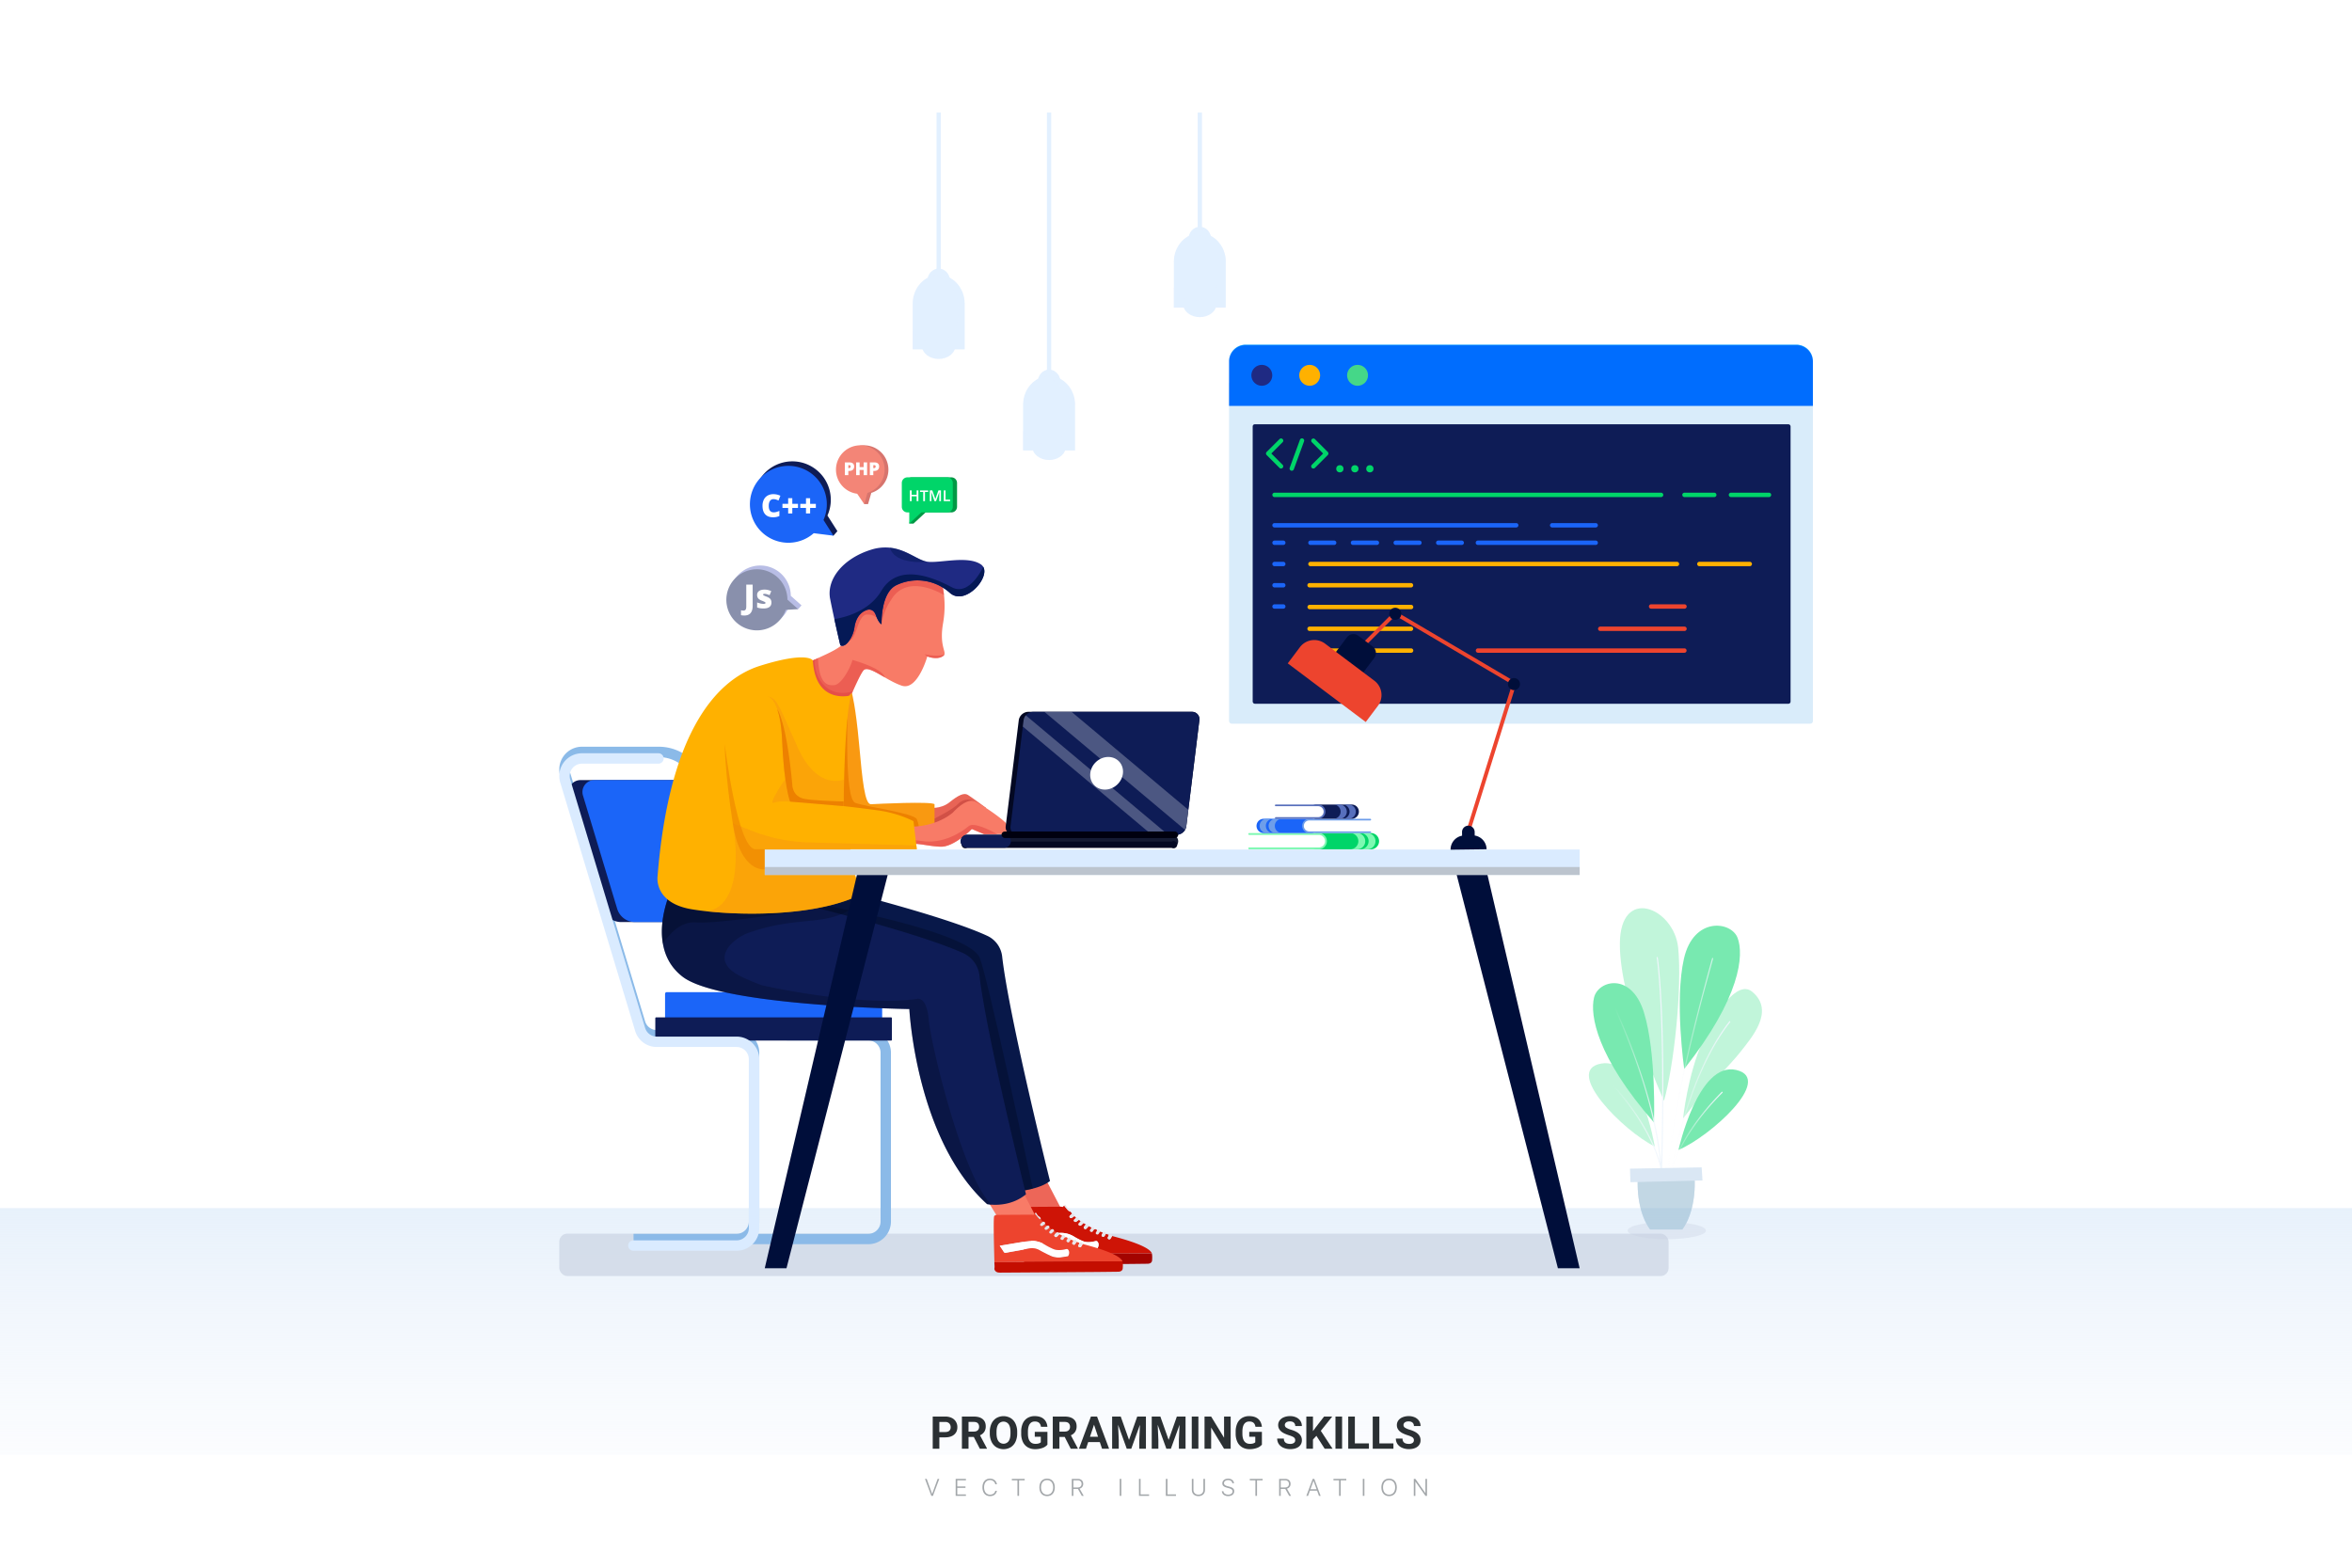 <svg xmlns="http://www.w3.org/2000/svg" xmlns:xlink="http://www.w3.org/1999/xlink" viewBox="0 0 4680 3120"><defs><style>.cls-1{isolation:isolate;}.cls-2,.cls-33,.cls-35{fill:#fff;}.cls-3{fill:url(#linear-gradient);}.cls-4{fill:#c7d0e0;}.cls-20,.cls-4{opacity:0.64;}.cls-5{fill:#8bbae8;}.cls-32,.cls-6{fill:#0e1c56;}.cls-46,.cls-7{fill:#1b65f8;}.cls-63,.cls-8{fill:#daebff;}.cls-9{fill:#e86456;}.cls-10{fill:#d15046;}.cls-11{fill:#ed6658;}.cls-12{fill:#081849;}.cls-13,.cls-26{fill:#00091e;}.cls-13{opacity:0.37;}.cls-14{fill:#e7e5ea;}.cls-15{fill:#ce1406;}.cls-16{fill:#a30400;}.cls-17{fill:#f87b67;}.cls-18{fill:#ed442e;}.cls-19{fill:#c40e00;}.cls-20,.cls-21{fill:#e54f48;}.cls-22{fill:#1f2a83;}.cls-23,.cls-53{fill:#051956;}.cls-24,.cls-28{fill:#f99911;}.cls-25,.cls-29{fill:#ed8100;}.cls-26{opacity:0.29;}.cls-27{fill:#ffb100;}.cls-28{opacity:0.52;}.cls-29{opacity:0.58;}.cls-30{fill:#141a33;}.cls-30,.cls-31,.cls-32,.cls-33,.cls-35,.cls-44,.cls-45,.cls-46,.cls-47,.cls-48{fill-rule:evenodd;}.cls-31{fill:#030822;}.cls-33{opacity:0.26;}.cls-34{fill:#00000f;}.cls-36{fill:#000e3a;}.cls-37{fill:#9e9e9e;opacity:0.5;}.cls-37,.cls-63{mix-blend-mode:multiply;}.cls-38{opacity:0.49;}.cls-39{fill:#6f79c9;}.cls-40{fill:#009945;}.cls-41,.cls-44,.cls-55{fill:#00d569;}.cls-42{opacity:0.65;}.cls-43{fill:#c12a1f;}.cls-45{fill:#7df9b2;}.cls-47{fill:#6e9eea;}.cls-48{fill:#576fbc;}.cls-49{fill:#d9ecfa;}.cls-50{fill:#006dfe;}.cls-51{fill:#00e6ff;opacity:0.4;}.cls-52{fill:#45d788;}.cls-53{opacity:0.51;}.cls-54{opacity:0.53;}.cls-55{opacity:0.46;}.cls-56{fill:url(#linear-gradient-2);}.cls-57{fill:url(#linear-gradient-3);}.cls-58{fill:url(#linear-gradient-4);}.cls-59{fill:url(#linear-gradient-5);}.cls-60{fill:#b9d2ea;}.cls-61{fill:#8bb2cc;opacity:0.97;}.cls-62{opacity:0.77;}.cls-63{opacity:0.3;}.cls-64{fill:#2b3033;}.cls-65{fill:#a3a7aa;}</style><linearGradient id="linear-gradient" x1="2340" y1="3087.39" x2="2340" y2="2286.42" gradientUnits="userSpaceOnUse"><stop offset="0" stop-color="#f3f6fd" stop-opacity="0"/><stop offset="0.98" stop-color="#e2eefa"/></linearGradient><linearGradient id="linear-gradient-2" x1="3213.27" y1="2139.04" x2="3309.71" y2="2139.04" xlink:href="#linear-gradient"/><linearGradient id="linear-gradient-3" x1="3320.16" y1="2260.09" x2="3427.8" y2="2260.09" xlink:href="#linear-gradient"/><linearGradient id="linear-gradient-4" x1="3210.8" y1="2251.4" x2="3309.18" y2="2251.4" xlink:href="#linear-gradient"/><linearGradient id="linear-gradient-5" x1="3315.19" y1="2156.58" x2="3443" y2="2156.58" xlink:href="#linear-gradient"/></defs><title>Asset 5</title><g class="cls-1"><g id="Layer_2" data-name="Layer 2"><g id="Layer_1-2" data-name="Layer 1"><rect class="cls-2" width="4680" height="3120"/><rect class="cls-3" y="2404.24" width="4680" height="491.87"/><rect class="cls-4" x="1112.86" y="2455.16" width="2207.3" height="84.44" rx="16"/><path class="cls-5" d="M1260.67,2476.22h467a45.2,45.2,0,0,0,45.15-45.15V2095.18a45.2,45.2,0,0,0-45.15-45.15H1569.08a24.32,24.32,0,0,1-23.43-17.41l-144.42-479.08a94.19,94.19,0,0,0-90.73-67.42H1158a45.15,45.15,0,0,0-43.22,58.18l149,494.28a44.88,44.88,0,0,0,43.23,32.12h158.59a24.51,24.51,0,0,1,24.48,24.48v335.89a24.5,24.5,0,0,1-24.48,24.47h-205Zm467-405.52a24.51,24.51,0,0,1,24.48,24.48v335.89a24.5,24.5,0,0,1-24.48,24.47h-224.1a44.85,44.85,0,0,0,7.22-24.47V2095.18a45.2,45.2,0,0,0-45.15-45.15H1307.05a24.34,24.34,0,0,1-23.44-17.41l-149-494.29A24.48,24.48,0,0,1,1158,1506.8H1310.5a73.66,73.66,0,0,1,70.94,52.7l144.42,479.08a44.86,44.86,0,0,0,43.22,32.12Z"/><path class="cls-6" d="M1438.6,1835.1H1236a37.1,37.1,0,0,1-35.56-26.46L1132.35,1583a23.7,23.7,0,0,1,22.6-30.46h202.74a37.21,37.21,0,0,1,35.56,26.46l68,225.62A23.63,23.63,0,0,1,1438.6,1835.1Z"/><path class="cls-7" d="M1438.61,1835.1h-175a37.08,37.08,0,0,1-35.55-26.46L1159.93,1583a23.7,23.7,0,0,1,22.6-30.46h175a37.38,37.38,0,0,1,35.7,26.46l68,225.62A23.64,23.64,0,0,1,1438.61,1835.1Z"/><path class="cls-7" d="M1323.31,1974.54h432a0,0,0,0,1,0,0v75.87a3.37,3.37,0,0,1-3.37,3.37H1326.68a3.37,3.37,0,0,1-3.37-3.37v-75.87A0,0,0,0,1,1323.31,1974.54Z" transform="translate(3078.65 4028.32) rotate(180)"/><rect class="cls-6" x="1303.92" y="2024.7" width="470.82" height="46.27" rx="1.51" transform="translate(3078.65 4095.68) rotate(180)"/><path class="cls-8" d="M1260.67,2489.24h205a45.19,45.19,0,0,0,45.15-45.14V2108.2a45.2,45.2,0,0,0-45.15-45.15H1307.05a24.34,24.34,0,0,1-23.44-17.41l-149-494.28a24.48,24.48,0,0,1,23.43-31.54H1310.5a10.34,10.34,0,0,0,0-20.67H1158a45.14,45.14,0,0,0-43.22,58.18l149,494.27a44.88,44.88,0,0,0,43.23,32.12h158.59a24.52,24.52,0,0,1,24.48,24.48v335.9a24.51,24.51,0,0,1-24.48,24.47h-205a10.34,10.34,0,1,0,0,20.67Z"/><path class="cls-9" d="M1846.19,1606.57c2,1.49,25.39,4.48,43.3-10s28.87-19.24,36.34-14.6,36.33,25.87,36.33,25.87-111.49,46.47-116,41.49S1846.19,1606.57,1846.19,1606.57Z"/><path class="cls-10" d="M1852.91,1632.45s42.31-20.66,53-32.1,28.13-10.72,33.23-5.36-53.39,51.64-64.84,52.39S1852.91,1632.45,1852.91,1632.45Z"/><path class="cls-11" d="M2009.94,2365.1l39.57,64.18,70.78-6.86s-45.77-87.93-57-109.21S2009.94,2365.1,2009.94,2365.1Z"/><path class="cls-12" d="M2089.27,2350.45c-9.05,7.24-22,12-34.2,15.18-5.46,1.4-10.76,2.48-15.52,3.31-11,1.89-19,2.41-19,2.41-141.85-128.42-165.68-398.67-165.68-398.67s-175.56-2.8-310.8-23.25c-25.15-3.79-48.9-8.21-69.87-13.32-31-7.55-56-16.67-70.33-27.64-59.06-45.16-40.87-122.67-29.76-155.18,3.23-9.41,5.86-15,5.86-15s-91.45-63.46,258,24.63c35.49,8.95,67.41,17.29,96.14,25,135.43,36.58,199.82,60.34,230.41,74.57a51.67,51.67,0,0,1,29.58,41.07C2007.82,2024.64,2089.27,2350.45,2089.27,2350.45Z"/><path class="cls-13" d="M2055.07,2365.63c-5.46,1.4-10.76,2.48-15.52,3.31-11,1.89-19,2.41-19,2.41-141.85-128.42-165.68-398.67-165.68-398.67s-175.56-2.8-310.8-23.25l-123-197.73,254.58,57.19s255.33,48.53,274,97.8C1966.21,1950.26,2038.53,2288,2055.07,2365.63Z"/><path class="cls-14" d="M2183.24,2448c4.39-1.4,5.05-1.09,5.86,3.19-.84,1.24-1.75,2.45-2.52,3.74-1.08,1.8-2.67,2.63-4.63,1.63s-1.9-2.74-.91-4.55c.68-1.26,2.21-2.38,1.46-4-.9-1.93-4.41-2-5.95-.37-1.71,1.85-2.65,6-6.27,3.77-3.91-2.36-.14-4.83,1.07-7.14a9.58,9.58,0,0,0,.39-1.14c3.3-1.61,5.4-1.09,6,2.74"/><path class="cls-15" d="M2137.87,2420.29l3.27,3.38c-1,.95-1.92,1.94-2.95,2.85-1.42,1.25-2.14,2.68-.8,4.25s3.21,1.48,4.91.21c1.46-1.09,2.9-2.2,4.35-3.29l3.75,2.95c-.83.91-1.6,1.9-2.51,2.75-1.69,1.57-2.95,3.37-.85,5.21s3.95.46,5.54-1.14c1.07-1.08,2.17-2.15,3.26-3.23l4.73,2.69c-1.17,1.45-2.39,2.88-3.47,4.4a2.68,2.68,0,0,0,.44,4,3,3,0,0,0,4.22-.18c1.58-1.51,3-3.18,4.48-4.78l5.5,2.76a9.58,9.58,0,0,1-.39,1.14c-1.21,2.31-5,4.78-1.07,7.14,3.62,2.18,4.56-1.92,6.27-3.77,1.54-1.66,5-1.56,5.95.37.75,1.64-.78,2.76-1.46,4-1,1.81-1.11,3.51.91,4.55s3.55.17,4.63-1.63c.77-1.29,1.68-2.5,2.52-3.74l5,1.85c.39,1.53-1,2.45-1.52,3.63-.88,1.83-1,3.51,1.13,4.54,1.9.93,3.28,0,4.35-1.53.94-1.34,1.37-3,2.89-4l5.07,1.83c.41,1.66-.76,2.88-1.38,4.24-.83,1.8-.86,3.51,1.21,4.45s3.5,0,4.47-1.82c.83-1.53,1.76-3,2.65-4.51,1.77.94,73.12,17.52,79,34.65l-61.42.42-153.64,1-39.82.3c-.21-15.84-2.7-88.17-.27-92.12l-.3.1c1-.62,2-1.24,3-1.84a7.93,7.93,0,0,1,1.51-.37q34.6-.24,69.21-.44a9.91,9.91,0,0,1,4.13.64c.74.36-.37.56-.77.72l3.92-3.51c1.25,1.61,2.42,3.28,3.8,4.79,2.44,2.67,4.11,6.15,8.25,7.06l1.93,2.1.12.06v-.12c.51.74,1,1.48,1.55,2.21-1.11,1-2.19,2.06-3.35,3-1.65,1.4-2.66,3-.88,4.81,1.6,1.65,3.28,1,4.89-.19C2135.13,2422.17,2136.51,2421.25,2137.87,2420.29Zm-90.17,43.17c2.84,4.28,5.47,8,7.8,11.88,1.18,2,2.36,2.44,4.78,2,15-2.84,30.09-5.23,45-8.27a30.25,30.25,0,0,1,22,3.51c6.91,4,14.12,7.37,21.28,10.89a37.48,37.48,0,0,0,14.55,3.48c6.73.43,13.12-1.62,19.7-2.28a1.8,1.8,0,0,0,1.51-1.24c1.85-3.73,2.49-7.51.23-11.31-1.16-1.95-2.44-2.56-5.18-1.91-8.6,2-17.41,3.25-25.85-.59a137.6,137.6,0,0,1-15.91-8.26,49.06,49.06,0,0,0-34.2-7C2085,2457.05,2066.73,2460.3,2047.7,2463.46Z"/><path class="cls-16" d="M2037.06,2496.23l39.82-.3,153.64-1,61.42-.42c1,4.55.8,9.16.51,13.73-.27,4.36-3.71,6.8-9.06,6.87q-22.72.32-45.46.51-94.18.69-188.37,1.29a26.12,26.12,0,0,1-6-.5c-3.92-.92-7-4.6-6.41-8.15C2037.84,2504.2,2036.92,2500.24,2037.06,2496.23Z"/><path class="cls-14" d="M2166.24,2440.33c-1.49,1.6-2.9,3.27-4.48,4.78a3,3,0,0,1-4.22.18,2.68,2.68,0,0,1-.44-4c1.08-1.52,2.3-3,3.47-4.4C2163.74,2436.18,2165.73,2437.17,2166.24,2440.33Z"/><path class="cls-14" d="M2200.9,2455.68c-1.52,1-2,2.64-2.89,4-1.07,1.54-2.45,2.46-4.35,1.53-2.1-1-2-2.71-1.13-4.54.57-1.18,1.91-2.1,1.52-3.63C2198.55,2450.79,2199.69,2451.23,2200.9,2455.68Z"/><path class="cls-14" d="M2212.92,2459.87c-.89,1.5-1.82,3-2.65,4.51-1,1.81-2.45,2.74-4.47,1.82s-2-2.65-1.21-4.45c.62-1.36,1.79-2.58,1.38-4.24C2209.21,2455.9,2211.69,2456.26,2212.92,2459.87Z"/><path class="cls-14" d="M2155.84,2434.23c-1.09,1.08-2.19,2.15-3.26,3.23-1.59,1.6-3.44,3-5.54,1.14s-.84-3.64.85-5.21c.91-.85,1.68-1.84,2.51-2.75C2153.89,2429.59,2155.69,2430.81,2155.84,2434.23Z"/><path class="cls-14" d="M2137.87,2420.29c-1.36,1-2.74,1.88-4.06,2.88-1.61,1.24-3.29,1.84-4.89.19-1.78-1.85-.77-3.41.88-4.81,1.16-1,2.24-2,3.35-3C2137,2415.11,2138.59,2416.69,2137.87,2420.29Z"/><path class="cls-14" d="M2146.65,2427.69c-1.45,1.09-2.89,2.2-4.35,3.29-1.7,1.27-3.47,1.48-4.91-.21s-.62-3,.8-4.25c1-.91,2-1.9,2.95-2.85C2145.66,2422.74,2146.58,2423.42,2146.65,2427.69Z"/><path class="cls-14" d="M2129.55,2411.26c-4.14-.91-5.81-4.39-8.25-7.06-1.38-1.51-2.55-3.18-3.8-4.79,1-1.45,1.81-3.15,3.34-.35s2.95,5.35,6.25,6.85C2129,2406.77,2129.1,2409.3,2129.55,2411.26Z"/><path class="cls-14" d="M2131.6,2413.3v.12l-.12-.06,0-.18Z"/><path class="cls-14" d="M2036.49,2404.21l.3-.1Z"/><path class="cls-2" d="M2047.7,2463.46c19-3.16,37.32-6.41,55.69-9.16a49.06,49.06,0,0,1,34.2,7,137.6,137.6,0,0,0,15.91,8.26c8.44,3.84,17.25,2.6,25.85.59,2.74-.65,4,0,5.18,1.91,2.26,3.8,1.62,7.58-.23,11.31a1.8,1.8,0,0,1-1.51,1.24c-6.58.66-13,2.71-19.7,2.28a37.48,37.48,0,0,1-14.55-3.48c-7.16-3.52-14.37-6.94-21.28-10.89a30.25,30.25,0,0,0-22-3.51c-14.94,3-30,5.43-45,8.27-2.42.46-3.6,0-4.78-2C2053.17,2471.46,2050.54,2467.74,2047.7,2463.46Z"/><path class="cls-17" d="M1960.17,2381.89l39.57,64.18,70.77-6.85s-45.76-87.94-57-109.21S1960.17,2381.89,1960.17,2381.89Z"/><path class="cls-6" d="M2041.52,2376.87c-24.84,20.51-54,21.67-68.36,20.67a72.94,72.94,0,0,1-9-1.07c-141.84-128.42-154.72-388.24-154.72-388.24s-37.52-.6-91.23-3.26h0c-52-2.58-119.25-7.09-182.26-14.87-77.57-9.59-148.77-24.12-177.49-46.08-24-18.39-35.3-42.13-39.42-66-9-51.77,15.52-104.19,15.52-104.19s-42-29.14,39.62-20.51c23.38,2.48,56.89,8,104.41,18.25,31.45,6.77,69,15.58,113.92,26.89,29.37,7.41,56.3,14.4,81,21,142.14,37.93,210.35,62.63,243.09,77.51a55.64,55.64,0,0,1,32.26,44.15c12.37,105.65,74,359.73,90.71,427.86C2040.82,2374.05,2041.33,2376.12,2041.52,2376.87Z"/><path class="cls-14" d="M2124.83,2463.83c4.39-1.39,5.05-1.09,5.87,3.2-.85,1.24-1.76,2.45-2.53,3.73-1.08,1.8-2.67,2.63-4.63,1.63s-1.9-2.73-.91-4.55c.68-1.26,2.21-2.37,1.46-4-.9-1.93-4.41-2-6-.37-1.71,1.85-2.65,5.95-6.27,3.77-3.91-2.36-.13-4.83,1.07-7.14a9.15,9.15,0,0,0,.39-1.15c3.3-1.61,5.4-1.08,6,2.75"/><path class="cls-18" d="M2079.46,2436.14q1.64,1.7,3.28,3.38c-1,.95-1.93,1.95-3,2.86-1.42,1.25-2.14,2.68-.8,4.25s3.21,1.48,4.91.21c1.46-1.09,2.9-2.2,4.35-3.3l3.75,2.95c-.83.92-1.6,1.91-2.51,2.75-1.69,1.58-2.94,3.38-.85,5.21s3.95.46,5.54-1.13c1.07-1.09,2.17-2.15,3.26-3.23l4.73,2.68c-1.16,1.46-2.39,2.89-3.47,4.41a2.68,2.68,0,0,0,.44,4,3,3,0,0,0,4.22-.18c1.58-1.51,3-3.18,4.48-4.79l5.5,2.76a9.15,9.15,0,0,1-.39,1.15c-1.2,2.31-5,4.78-1.07,7.14,3.62,2.18,4.56-1.92,6.27-3.77,1.54-1.66,5.05-1.56,6,.37.75,1.64-.78,2.75-1.46,4-1,1.82-1.11,3.52.91,4.55s3.55.17,4.63-1.63c.77-1.28,1.68-2.49,2.53-3.73l4.94,1.85c.39,1.53-.95,2.44-1.52,3.63-.88,1.83-1,3.51,1.14,4.54,1.89.93,3.27,0,4.35-1.53.93-1.35,1.36-3,2.88-4l5.07,1.84c.42,1.65-.76,2.87-1.38,4.23-.83,1.81-.86,3.52,1.21,4.46s3.5,0,4.47-1.83c.83-1.53,1.76-3,2.65-4.51,1.77,1,73.12,17.53,79,34.66l-61.42.42q-76.82.49-153.64,1-19.9.12-39.82.3c-.21-15.84-2.7-88.18-.27-92.12l-.3.1c1-.62,2-1.24,3-1.84a6.66,6.66,0,0,1,1.51-.37q34.61-.26,69.21-.44a9.75,9.75,0,0,1,4.13.64c.74.36-.37.55-.77.71l3.92-3.5c1.25,1.61,2.42,3.28,3.8,4.79,2.44,2.66,4.11,6.15,8.25,7.05l1.93,2.1.12.07v-.13l1.55,2.22c-1.11,1-2.19,2.06-3.35,3-1.65,1.41-2.66,3-.88,4.82,1.6,1.64,3.28,1.05,4.89-.19C2076.72,2438,2078.1,2437.1,2079.46,2436.14Zm-90.17,43.18c2.84,4.28,5.47,8,7.8,11.88,1.18,2,2.36,2.43,4.79,2,15-2.84,30.08-5.22,45-8.27a30.25,30.25,0,0,1,21.95,3.52c6.91,3.94,14.12,7.37,21.28,10.89a37.84,37.84,0,0,0,14.55,3.48c6.73.42,13.12-1.62,19.7-2.28a1.84,1.84,0,0,0,1.52-1.25c1.84-3.73,2.48-7.51.22-11.31-1.16-1.95-2.44-2.55-5.18-1.91-8.6,2-17.41,3.26-25.85-.58a137.6,137.6,0,0,1-15.91-8.26,49.12,49.12,0,0,0-34.2-7C2026.61,2472.9,2008.32,2476.16,1989.29,2479.32Z"/><path class="cls-19" d="M1978.65,2512.09q19.9-.15,39.82-.3,76.81-.51,153.64-1l61.42-.42c1,4.54.8,9.16.51,13.72-.27,4.37-3.71,6.81-9.06,6.88q-22.72.32-45.46.51-94.18.68-188.36,1.28a25.61,25.61,0,0,1-6-.49c-3.92-.93-7-4.61-6.41-8.16C1979.43,2520.06,1978.51,2516.09,1978.65,2512.09Z"/><path class="cls-14" d="M2107.83,2456.18c-1.49,1.61-2.9,3.28-4.48,4.79a3,3,0,0,1-4.22.18,2.68,2.68,0,0,1-.44-4c1.08-1.52,2.31-2.95,3.47-4.41C2105.33,2452,2107.32,2453,2107.83,2456.18Z"/><path class="cls-14" d="M2142.49,2471.53c-1.52,1-1.95,2.64-2.88,4-1.08,1.53-2.46,2.46-4.35,1.53-2.11-1-2-2.71-1.14-4.54.57-1.19,1.91-2.1,1.52-3.63C2140.14,2466.64,2141.28,2467.09,2142.49,2471.53Z"/><path class="cls-14" d="M2154.51,2475.72c-.89,1.51-1.82,3-2.65,4.51-1,1.82-2.45,2.74-4.47,1.83s-2-2.65-1.21-4.46c.62-1.36,1.8-2.58,1.38-4.23C2150.8,2471.76,2153.28,2472.12,2154.51,2475.72Z"/><path class="cls-14" d="M2097.43,2450.09c-1.09,1.08-2.19,2.14-3.26,3.23-1.59,1.59-3.44,3-5.54,1.13s-.84-3.63.85-5.21c.91-.84,1.68-1.83,2.51-2.75C2095.48,2445.44,2097.28,2446.67,2097.43,2450.09Z"/><path class="cls-14" d="M2079.46,2436.14c-1.36,1-2.74,1.88-4.06,2.89-1.61,1.24-3.29,1.83-4.89.19-1.78-1.85-.77-3.41.88-4.82,1.16-1,2.24-2,3.35-3C2078.59,2431,2080.18,2432.54,2079.46,2436.14Z"/><path class="cls-14" d="M2088.24,2443.54c-1.45,1.1-2.89,2.21-4.35,3.3-1.7,1.27-3.47,1.48-4.91-.21s-.62-3,.8-4.25c1-.91,2-1.91,3-2.86C2087.25,2438.6,2088.17,2439.27,2088.24,2443.54Z"/><path class="cls-14" d="M2071.14,2427.11c-4.14-.9-5.81-4.39-8.25-7.05-1.38-1.51-2.55-3.18-3.8-4.79,1-1.46,1.81-3.16,3.34-.35s3,5.35,6.25,6.85C2070.56,2422.63,2070.69,2425.15,2071.14,2427.11Z"/><path class="cls-14" d="M2073.19,2429.15v.13l-.12-.07,0-.17Z"/><path class="cls-14" d="M1978.08,2420.07l.3-.1Z"/><path class="cls-2" d="M1989.29,2479.32c19-3.16,37.32-6.42,55.69-9.17a49.12,49.12,0,0,1,34.2,7,137.6,137.6,0,0,0,15.91,8.26c8.44,3.84,17.25,2.6,25.85.58,2.74-.64,4,0,5.18,1.91,2.26,3.8,1.62,7.58-.22,11.31a1.84,1.84,0,0,1-1.52,1.25c-6.58.66-13,2.7-19.7,2.28a37.84,37.84,0,0,1-14.55-3.48c-7.16-3.52-14.37-6.95-21.28-10.89a30.25,30.25,0,0,0-21.95-3.52c-14.94,3-30,5.43-45,8.27-2.43.46-3.61,0-4.79-2C1994.76,2487.32,1992.13,2483.6,1989.29,2479.32Z"/><path class="cls-17" d="M1879.3,1302.05l0,0c-.44,1.64-1.61,3-3.86,4.38-12.31,7.45-30.23,0-30.23,0s0,.14-.13.44c-1.71,5.81-20.74,67.75-50.63,57.79-11.28-3.76-23-10.22-33.76-16.44-19.23-11.07-35.71-21.35-42.4-14.18-6,6.44-21,40.13-32.52,67.54-8.53,20.19-15.26,37-15.26,37s-101.53-91.83-80.63-109a59.61,59.61,0,0,1,6.8-4.69c8.14-4.87,19.34-9.83,31.15-15.3,21.34-9.91,50.25-21.88,57.45-38.09a18.26,18.26,0,0,0,1.28-11.35c-13.23-63.85,78.29-109.78,94.88-117.54,1.65-.77,2.56-1.16,2.56-1.16l2.72.31,84.63,9.4s4.76,12.52,7,33a197.74,197.74,0,0,1-1.77,55.79C1869.23,1282,1881.31,1294.74,1879.3,1302.05Z"/><path class="cls-20" d="M1878.33,1184.2c-18-10.37-77.62-39.31-105.93,11,0,0-14.18,18.68-18.28,47,0,0-7.47-20.54-29.87-19-17.74,1.18-20.34,50.38-34.61,52.06-1.73.21-3.19-1.18-4.38-3.76a18.26,18.26,0,0,0,1.28-11.35c-13.23-63.85,78.29-109.78,94.88-117.54l5.28-.85,84.63,9.4S1876.09,1163.68,1878.33,1184.2Z"/><path class="cls-20" d="M1760.67,1348.22v0c-19.23-11.07-35.71-21.35-42.4-14.18-6,6.44-21,40.13-32.52,67.54-25.38-5.52-76.16-23.15-89.09-76.71,8.14-4.87,19.34-9.83,31.15-15.3a125.3,125.3,0,0,0,3,26.91c4.57,20.34,13.62,29,29.46,27,17.49-2.17,36.61-46.55,35.65-50.13C1695.87,1313.42,1755.78,1329.29,1760.67,1348.22Z"/><path class="cls-21" d="M1696.87,1375.84s-31.18,11.73-54.66-9.67-21.51-53.3-21.51-53.3l-30.84,16.71s44.53,77.92,76.65,72,23-16.84,23-16.84Z"/><path class="cls-22" d="M1890,1179.89a96.46,96.46,0,0,0-106.39-15.3c-31.73,15.3-29.48,77.65-29.48,77.65s-5.24-1.12-11.2-17.55-18.67-10.45-18.67-10.45c-17.37,6.22-22.5,23.78-24,33.94a62.82,62.82,0,0,1-6.94,21.15c-12.16,22-21.28,14.81-21.28,14.81s-5.68-24.07-11.8-51.93c-2.88-13.2-5.88-27.25-8.38-40-7.85-39.57,26.12-81,81.44-98.18a91.47,91.47,0,0,1,37.35-4c33.36,3.53,55.81,25.36,74.56,27.87,25,3.35,79.51-12.7,106.39,5.23a15.39,15.39,0,0,1,4.75,4.91C1970,1150.83,1919.64,1206.44,1890,1179.89Z"/><path class="cls-23" d="M1890,1179.89a96.46,96.46,0,0,0-106.39-15.3c-31.73,15.3-29.48,77.65-29.48,77.65s-5.24-1.12-11.2-17.55-18.67-10.45-18.67-10.45c-17.37,6.22-22.5,23.78-24,33.94a62.82,62.82,0,0,1-6.94,21.15c-12.16,22-21.28,14.81-21.28,14.81s-5.68-24.07-11.8-51.93c25.75-4.38,70.46-17.48,93.53-56.42,33.58-56.74,104.09-26.13,140-7.1s62.61-40.62,62.61-40.62C1970,1150.83,1919.64,1206.44,1890,1179.89Z"/><path class="cls-20" d="M1879.28,1302.07c-.44,1.64-1.61,3-3.86,4.38-12.31,7.45-30.23,0-30.23,0s0,.14-.13.44l-5.34-4.84C1867.74,1308.22,1878.82,1302.31,1879.28,1302.07Z"/><path class="cls-24" d="M1695.2,1379.63s7.4,26.11,14.12,100,11.33,121.69,24,120.94,120.36-5.95,126.22,0v50.76s-193.48,22.4-212.89-11.94S1677.34,1378.17,1695.2,1379.63Z"/><path class="cls-25" d="M1686.61,1425s-6.41,164.91,15.24,172.85,117.19,20.46,122.44,32.58,5.23,28.08,5.23,28.08-120.7-4.94-149.94-25.1S1686.61,1425,1686.61,1425Z"/><path class="cls-17" d="M2000.05,1660.1h-42.39l-24-10s-35.34,35.46-60.77,35-40-7.07-62.2-6.13a12.45,12.45,0,0,1-6.93-1.39c-11-6.4,1.75-32.53,1.75-32.53s51.35,4.22,90.47-27.8c0,0,26.1-29.87,43.21-22.24s51.49,32.13,60.9,41.56S2000.05,1660.1,2000.05,1660.1Z"/><path class="cls-20" d="M1984.77,1660.32h-25.59l-25.4-10.58s-35.58,37.44-64.44,35.34c-26.82-1.94-40.07-6.59-63.46-5.6-3.15.13-7.53.34-9.32-.72,2.51-4.18,10.83-9.34,37.8-5,41.83,6.7,79.53-17.93,93-29.5C1937.28,1635.67,1969,1651.54,1984.77,1660.32Z"/><path class="cls-26" d="M1848.18,2030.63c-4.47-50-23.89-42.55-23.89-42.55-116.42,16.31-305.36-26.5-307.92-27.08-14.62-5.32-28.33-11-40.73-17-69.47-33.45-15.18-77.14,12.69-87.1,85.34-30.48,138.47-17.59,185.16-37.5,39.15-16.72,60.62-31.49,60.62-31.49-28.73-7.76-60.65-16.1-96.14-25-349.41-88.09-258-24.63-258-24.63s-2.63,5.63-5.86,15c-81.61-8.63-39.62,20.51-39.62,20.51s-52.26,112,23.9,170.22c28.71,22,99.93,36.49,177.49,46.07h0l1.93.23,9,1.07,3,.35,7.9.89,3.13.35,8.89.94,3.21.33c3,.32,6.11.62,9.16.92l3.17.31c3.12.31,6.24.6,9.36.89l2.63.24,9.92.89,1.38.12,9.93.84,1.28.1c3.55.29,7.07.58,10.59.85l1.34.1,10.61.81,1,.07,10.93.78h0c19,1.32,37.13,2.4,53.94,3.29h.08c3.35.18,6.64.34,9.88.5h0c53.71,2.66,91.23,3.26,91.23,3.26s12.88,259.82,154.72,388.24a72.94,72.94,0,0,0,9,1.07C1916.74,2345.59,1852.66,2080.64,1848.18,2030.63Z"/><path class="cls-13" d="M1612.72,1809.75s-181.13,29.76-228.16,26c-30.12-2.39-53,23.38-65.55,42.23-9-51.77,15.52-104.19,15.52-104.19s-42-29.14,39.62-20.51c23.38,2.48,56.89,8,104.41,18.25Z"/><path class="cls-27" d="M1692.89,1690.19c-8.2,15.68,22.4,88.84,22.4,88.84-83.53,42.75-223.86,43.79-308.14,34.74h0c-11.38-1.22-21.73-2.62-30.78-4.13-76.14-12.69-67.94-65.71-67.94-65.71,21.65-272.49,109-389,203.82-418.83s105.2-10.71,105.2-10.71c5.16,89.33,75.9,69.55,75.9,69.55-13.78,49.88-14.66,220.39-14.66,220.39s34.39,3.73,71.72,9a229.61,229.61,0,0,1,67.2,20.9l6.71,56Z"/><path class="cls-28" d="M1692.89,1690.19c-8.2,15.68,22.4,88.84,22.4,88.84-83.53,42.75-223.86,43.79-308.14,34.74,82.33-15.29,50.94-175.3,50.94-175.3l36.91,14.62a336.94,336.94,0,0,0,114.75,23.55l213.62,5.94.92,7.61Z"/><path class="cls-28" d="M1524.92,1384.83a8.79,8.79,0,0,1,3,.75C1527,1385.32,1526,1385.08,1524.92,1384.83Z"/><path class="cls-28" d="M1679.58,1551.33l-.75,43.72-.17,9.28-106.71-9s-12-31.35-15.68-120.94c-1.23-29.61-5.07-49.44-9.67-62.71h0c-6.45-18.64-14.39-24.34-18.64-26.1,19.44,5.49,21.23,17.56,59.08,101.52C1626.73,1575.21,1679.58,1551.33,1679.58,1551.33Z"/><path class="cls-28" d="M1572,1595.37s-19.91-2.24-32.36,2.24,22.92-48.15,23.12-46.68S1568.46,1588.15,1572,1595.37Z"/><path class="cls-29" d="M1442,1480.64s24.89,207.06,60.72,209.54h19.91V1730s-48.9,9.42-64.58-91.53S1442,1480.64,1442,1480.64Z"/><path class="cls-25" d="M1678.83,1595.05l-.17,9.28-106.71-9s-12-31.35-15.68-120.94c-1.23-29.61-5.07-49.44-9.67-62.71.54.69,18.06,23.64,29.83,148.57,0,0-1.37,25.54,25.82,29.94C1620.87,1593.25,1657.57,1594.53,1678.83,1595.05Z"/><path class="cls-30" d="M2331.45,1687.18h-407a13,13,0,0,1-12.92-12.93h0a13,13,0,0,1,12.92-12.92h407a13,13,0,0,1,12.93,12.92h0A13,13,0,0,1,2331.45,1687.18Z"/><path class="cls-31" d="M2331.45,1687.18h-407a7.17,7.17,0,1,1,0-12.19h407a7.17,7.17,0,1,1,0,12.19Z"/><path class="cls-31" d="M2341.5,1661.33H2016c-9.3,0-16-7.62-14.83-16.92l25.95-210.85c1.14-9.3,9.69-16.91,19-16.91h325.52a14.68,14.68,0,0,1,14.83,16.91l-26,210.85C2359.35,1653.71,2350.8,1661.33,2341.5,1661.33Z"/><path class="cls-32" d="M2341.5,1661.33H2025.58c-9.3,0-16-7.62-14.83-16.92l26-210.85c1.14-9.3,9.69-16.91,19-16.91h315.92a14.68,14.68,0,0,1,14.83,16.91l-26,210.85C2359.35,1653.71,2350.8,1661.33,2341.5,1661.33Z"/><path class="cls-33" d="M2324.29,1661.33h-32.51l-256.6-215.4,1.52-12.37a19,19,0,0,1,4.45-9.91l283.14,237.68Zm-246.22-244.68,279.91,235a18.31,18.31,0,0,0,2.51-7.21l4-32.78-232.27-195Z"/><path class="cls-32" d="M1998.43,1687.18h-74a13,13,0,0,1-12.92-12.93h0a13,13,0,0,1,12.92-12.92h74a13,13,0,0,1,12.93,12.92h0A13,13,0,0,1,1998.43,1687.18Z"/><rect class="cls-34" x="1992.79" y="1654.86" width="351.59" height="12.92" rx="6.46"/><path class="cls-35" d="M2205.26,1506.49c-18,0-34,14.55-35.83,32.5s11.22,32.5,29.17,32.5,34-14.55,35.83-32.5S2223.21,1506.49,2205.26,1506.49Z"/><polygon class="cls-36" points="1564.94 2524.1 1521.68 2524.1 1705.42 1739.79 1766.73 1739.79 1564.94 2524.1"/><polygon class="cls-36" points="3099.92 2524.1 3143.17 2524.1 2959.44 1739.79 2898.14 1739.79 3099.92 2524.1"/><rect class="cls-8" x="1521.68" y="1690.7" width="1621.49" height="50.72"/><rect class="cls-37" x="1521.68" y="1725.54" width="1621.49" height="15.88"/><g class="cls-38"><path class="cls-39" d="M1553.16,1140.83a60.77,60.77,0,1,0,17,65.39l18,6.11,6.71-7.53-21.33-19A60.65,60.65,0,0,0,1553.16,1140.83Z"/><path class="cls-6" d="M1546.45,1148.36a60.77,60.77,0,1,0,17,65.39l24.7-1.42-21.33-19A60.65,60.65,0,0,0,1546.45,1148.36Z"/><path class="cls-2" d="M1481,1225a30.78,30.78,0,0,1-6.56-.67v-9.82l2.17.44a12.26,12.26,0,0,0,2.5.24q3.13,0,4.48-1.89t1.34-6.46v-43.28h12.7v42.19q0,9.49-4.16,14.38T1481,1225Z"/><path class="cls-2" d="M1535,1199.18q0,5.82-4,8.8t-11.39,3a49.13,49.13,0,0,1-7-.43,29.83,29.83,0,0,1-6.08-1.58v-10A38.49,38.49,0,0,0,1513,1201a27.2,27.2,0,0,0,6.19.83c2.71,0,4.06-.62,4.06-1.86a2.08,2.08,0,0,0-1.13-1.71,52.57,52.57,0,0,0-6.61-2.92c-3.32-1.37-5.65-2.92-7-4.66a10.61,10.61,0,0,1-2-6.6,9.16,9.16,0,0,1,3.9-7.87q3.9-2.82,11-2.82a28,28,0,0,1,6.73.79,39.11,39.11,0,0,1,6.54,2.29l-3.39,8.06a37,37,0,0,0-5.28-1.91,17.61,17.61,0,0,0-4.54-.78c-2,0-3.07.5-3.07,1.5a1.89,1.89,0,0,0,1.07,1.59,60.74,60.74,0,0,0,6.19,2.67,23.37,23.37,0,0,1,5.68,3.07,9.3,9.3,0,0,1,2.75,3.53A12.54,12.54,0,0,1,1535,1199.18Z"/></g><path class="cls-40" d="M1893.12,950h-79.06a11.21,11.21,0,0,0-11.21,11.21v47.35a11.21,11.21,0,0,0,11.21,11.21l-4.82,22.27h8.46l24.09-22.27h51.33a11.21,11.21,0,0,0,11.22-11.21V961.25A11.21,11.21,0,0,0,1893.12,950Z"/><path class="cls-41" d="M1884.67,950H1805.6a11.21,11.21,0,0,0-11.21,11.21v47.35a11.21,11.21,0,0,0,11.21,11.21h3.64v22.27l24.09-22.27h51.34a11.21,11.21,0,0,0,11.21-11.21V961.25A11.21,11.21,0,0,0,1884.67,950Z"/><path class="cls-2" d="M1827.43,997.44h-3.53v-9.69H1814v9.69h-3.52v-21.5H1814v8.79h9.91v-8.79h3.53Z"/><path class="cls-2" d="M1840.52,997.44H1837V979h-6.32v-3h16.16v3h-6.32Z"/><path class="cls-2" d="M1859.43,997.44l-6.23-18h-.12q.26,4,.25,7.5v10.46h-3.19v-21.5h4.95l6,17.1h.08l6.15-17.1h5v21.5h-3.38V986.81c0-1.07,0-2.47.08-4.18s.1-2.76.14-3.12H1869l-6.45,17.93Z"/><path class="cls-2" d="M1877.93,997.44v-21.5h3.52v18.48h9.1v3Z"/><g class="cls-42"><path class="cls-43" d="M1767.75,934.66a48.39,48.39,0,1,0-54.56,48l6.5,20.66h7.55l6.51-22.43A48.4,48.4,0,0,0,1767.75,934.66Z"/><path class="cls-18" d="M1760.2,934.66a48.39,48.39,0,1,0-54.56,48l14,20.66,6.51-22.43A48.4,48.4,0,0,0,1760.2,934.66Z"/><path class="cls-2" d="M1699.55,928.32a8.53,8.53,0,0,1-2.51,6.58c-1.68,1.54-4,2.32-7.13,2.32H1688v8.42h-6.86V920.25h8.79q4.8,0,7.22,2.1A7.49,7.49,0,0,1,1699.55,928.32Zm-11.57,3.3h1.25a3.46,3.46,0,0,0,2.46-.86,3.19,3.19,0,0,0,.91-2.4c0-1.72-.95-2.57-2.85-2.57H1688Z"/><path class="cls-2" d="M1725.35,945.64h-6.89V935.29h-8v10.35h-6.9V920.25h6.9v9.41h8v-9.41h6.89Z"/><path class="cls-2" d="M1749.27,928.32a8.53,8.53,0,0,1-2.51,6.58c-1.67,1.54-4,2.32-7.13,2.32h-1.93v8.42h-6.86V920.25h8.79q4.81,0,7.23,2.1A7.48,7.48,0,0,1,1749.27,928.32Zm-11.57,3.3H1739a3.46,3.46,0,0,0,2.46-.86,3.15,3.15,0,0,0,.91-2.4c0-1.72-1-2.57-2.85-2.57h-1.77Z"/></g><path class="cls-6" d="M1627.17,937.3a76.53,76.53,0,1,0-.09,114.91l31.31,13.89,7.89-9L1646.47,1026A76.56,76.56,0,0,0,1627.17,937.3Z"/><path class="cls-7" d="M1619.28,946.26a76.52,76.52,0,1,0-.09,114.91l39.2,4.93-19.81-31.18A76.56,76.56,0,0,0,1619.28,946.26Z"/><path class="cls-2" d="M1538.81,993.44a7.71,7.71,0,0,0-6.73,3.53q-2.41,3.54-2.42,9.75,0,12.91,9.82,12.91a20.21,20.21,0,0,0,5.76-.83,55.92,55.92,0,0,0,5.59-2V1027a30.82,30.82,0,0,1-12.66,2.48q-10.12,0-15.53-5.87t-5.4-17a27,27,0,0,1,2.62-12.21,18.7,18.7,0,0,1,7.52-8.09,22.73,22.73,0,0,1,11.55-2.83,31.79,31.79,0,0,1,13.86,3.15l-3.7,9.51a41.74,41.74,0,0,0-5-2A17.28,17.28,0,0,0,1538.81,993.44Z"/><path class="cls-2" d="M1568.3,1010.91h-11.38v-8.2h11.38V991.48h8.23v11.23h11.38v8.2h-11.38v11h-8.23Z"/><path class="cls-2" d="M1603.76,1010.91h-11.38v-8.2h11.38V991.48H1612v11.23h11.38v8.2H1612v11h-8.23Z"/><path class="cls-44" d="M2728.26,1657.91H2619.92a16.2,16.2,0,0,0,0,32.39h108.34a16.2,16.2,0,0,0,0-32.39Z"/><path class="cls-35" d="M2485.91,1659.8h138.55a14.35,14.35,0,0,1,14.31,14.3h0a14.35,14.35,0,0,1-14.31,14.31H2485.91Z"/><path class="cls-45" d="M2485.91,1657.91a1.89,1.89,0,1,0,0,3.77h138.55a12.43,12.43,0,0,1,0,24.85H2485.91a1.89,1.89,0,1,0,0,3.77h138.55a16.2,16.2,0,0,0,0-32.39Z"/><path class="cls-45" d="M2723.27,1674.1a16.25,16.25,0,0,0-16.2-16.19h14.09a16.2,16.2,0,0,1,0,32.39h-14.09a16.25,16.25,0,0,0,16.2-16.2Z"/><path class="cls-45" d="M2702.86,1674.1a16.25,16.25,0,0,0-16.2-16.19h14.09a16.2,16.2,0,0,1,0,32.39h-14.09a16.25,16.25,0,0,0,16.2-16.2Z"/><path class="cls-46" d="M2514.39,1629.55h94.87a14.18,14.18,0,0,1,0,28.36h-94.87a14.18,14.18,0,0,1,0-28.36Z"/><path class="cls-35" d="M2726.61,1631.2H2605.28a12.56,12.56,0,0,0-12.52,12.53h0a12.56,12.56,0,0,0,12.52,12.53h121.33Z"/><path class="cls-47" d="M2726.61,1629.55a1.65,1.65,0,0,1,0,3.3H2605.28a10.88,10.88,0,0,0,0,21.76h121.33a1.65,1.65,0,1,1,0,3.3H2605.28a14.18,14.18,0,0,1,0-28.36Z"/><path class="cls-47" d="M2518.76,1643.73a14.22,14.22,0,0,1,14.19-14.18h-12.34a14.18,14.18,0,0,0,0,28.36H2533a14.22,14.22,0,0,1-14.19-14.18Z"/><path class="cls-47" d="M2536.63,1643.73a14.22,14.22,0,0,1,14.18-14.18h-12.33a14.18,14.18,0,0,0,0,28.36h12.33a14.22,14.22,0,0,1-14.18-14.18Z"/><path class="cls-32" d="M2689.76,1601.19h-70.55a14.18,14.18,0,0,0,0,28.36h70.55a14.18,14.18,0,0,0,0-28.36Z"/><path class="cls-35" d="M2538.48,1602.84h84.71a12.57,12.57,0,0,1,12.53,12.53h0a12.57,12.57,0,0,1-12.53,12.53h-84.71Z"/><path class="cls-48" d="M2538.48,1601.19a1.65,1.65,0,0,0,0,3.3h84.71a10.88,10.88,0,0,1,0,21.75h-84.71a1.66,1.66,0,0,0,0,3.31h84.71a14.18,14.18,0,0,0,0-28.36Z"/><path class="cls-48" d="M2685.39,1615.37a14.2,14.2,0,0,0-14.18-14.18h12.34a14.18,14.18,0,0,1,0,28.36h-12.34a14.22,14.22,0,0,0,14.18-14.18Z"/><path class="cls-48" d="M2667.52,1615.37a14.2,14.2,0,0,0-14.18-14.18h12.34a14.18,14.18,0,0,1,0,28.36h-12.34a14.22,14.22,0,0,0,14.18-14.18Z"/><rect class="cls-49" x="2445.56" y="759.52" width="1161.75" height="680.78" rx="5.07"/><path class="cls-50" d="M3574.26,686.11H2478.6a33,33,0,0,0-33,33V807.8H3607.3V719.15A33,33,0,0,0,3574.26,686.11Z"/><path class="cls-51" d="M3574.26,686.11H2478.6a33,33,0,0,0-33,33v1.18a33,33,0,0,1,33-33H3574.26a33,33,0,0,1,33,33v-1.18A33,33,0,0,0,3574.26,686.11Z"/><rect class="cls-6" x="2492.59" y="844.37" width="1070.28" height="556.21" rx="4.18"/><circle class="cls-22" cx="2510.75" cy="746.96" r="20.83"/><circle class="cls-27" cx="2606.01" cy="746.96" r="20.83"/><circle class="cls-52" cx="2701.26" cy="746.96" r="20.83"/><path class="cls-41" d="M2549,932.47a4.36,4.36,0,0,1-3.09-1.28l-25.55-25.55a4.36,4.36,0,0,1,0-6.17L2546,873.9a4.36,4.36,0,0,1,6.17,6.17l-22.49,22.49L2552.1,925a4.37,4.37,0,0,1-3.08,7.45Z"/><path class="cls-41" d="M2613.34,932.47a4.37,4.37,0,0,1-3.09-7.45l22.46-22.46-22.49-22.49a4.37,4.37,0,0,1,6.18-6.17L2642,899.47a4.36,4.36,0,0,1,0,6.17l-25.54,25.55A4.38,4.38,0,0,1,2613.34,932.47Z"/><path class="cls-41" d="M2570.36,936.85a4.14,4.14,0,0,1-1.5-.27,4.36,4.36,0,0,1-2.61-5.59l20.3-55.51a4.37,4.37,0,1,1,8.2,3L2574.46,934A4.37,4.37,0,0,1,2570.36,936.85Z"/><circle class="cls-41" cx="2666.05" cy="932.94" r="7.21"/><circle class="cls-41" cx="2695.91" cy="932.94" r="7.21"/><circle class="cls-41" cx="2725.77" cy="932.94" r="7.21"/><path class="cls-41" d="M3305,989.28h-768.7a4.37,4.37,0,1,1,0-8.73H3305a4.37,4.37,0,1,1,0,8.73Z"/><path class="cls-41" d="M3410.82,989.28h-59.24a4.37,4.37,0,0,1,0-8.73h59.24a4.37,4.37,0,1,1,0,8.73Z"/><path class="cls-41" d="M3519.7,989.28h-75.61a4.37,4.37,0,0,1,0-8.73h75.61a4.37,4.37,0,1,1,0,8.73Z"/><path class="cls-7" d="M3017.17,1049.77H2536.26a4.37,4.37,0,1,1,0-8.73h480.91a4.37,4.37,0,0,1,0,8.73Z"/><path class="cls-7" d="M3174.91,1049.77h-86.19a4.37,4.37,0,1,1,0-8.73h86.19a4.37,4.37,0,1,1,0,8.73Z"/><path class="cls-7" d="M3174.91,1084.55h-234a4.37,4.37,0,1,1,0-8.73h234a4.37,4.37,0,1,1,0,8.73Z"/><path class="cls-7" d="M2908.76,1084.55H2861.6a4.37,4.37,0,0,1,0-8.73h47.16a4.37,4.37,0,0,1,0,8.73Z"/><path class="cls-7" d="M2824.14,1084.55H2777a4.37,4.37,0,0,1,0-8.73h47.16a4.37,4.37,0,1,1,0,8.73Z"/><path class="cls-7" d="M2739.52,1084.55h-47.15a4.37,4.37,0,1,1,0-8.73h47.15a4.37,4.37,0,1,1,0,8.73Z"/><path class="cls-7" d="M2654.91,1084.55h-47.16a4.37,4.37,0,1,1,0-8.73h47.16a4.37,4.37,0,0,1,0,8.73Z"/><path class="cls-27" d="M3337,1126.84H2607.75a4.37,4.37,0,1,1,0-8.73H3337a4.37,4.37,0,0,1,0,8.73Z"/><path class="cls-7" d="M2553.27,1084.55h-17a4.37,4.37,0,1,1,0-8.73h17a4.37,4.37,0,1,1,0,8.73Z"/><path class="cls-7" d="M2553.27,1126.84h-17a4.37,4.37,0,1,1,0-8.73h17a4.37,4.37,0,1,1,0,8.73Z"/><path class="cls-7" d="M2553.27,1169.13h-17a4.37,4.37,0,1,1,0-8.73h17a4.37,4.37,0,1,1,0,8.73Z"/><path class="cls-7" d="M2553.27,1211.42h-17a4.37,4.37,0,1,1,0-8.73h17a4.37,4.37,0,1,1,0,8.73Z"/><path class="cls-27" d="M3481.9,1126.84H3381.2a4.37,4.37,0,0,1,0-8.73h100.7a4.37,4.37,0,0,1,0,8.73Z"/><path class="cls-27" d="M2807.79,1169.13H2606a4.37,4.37,0,1,1,0-8.73h201.78a4.37,4.37,0,0,1,0,8.73Z"/><path class="cls-27" d="M2807.79,1212.46H2606a4.37,4.37,0,0,1,0-8.74h201.78a4.37,4.37,0,0,1,0,8.74Z"/><path class="cls-27" d="M2807.79,1255.78H2606a4.37,4.37,0,1,1,0-8.73h201.78a4.37,4.37,0,0,1,0,8.73Z"/><path class="cls-27" d="M2807.79,1299.11H2606a4.37,4.37,0,0,1,0-8.74h201.78a4.37,4.37,0,0,1,0,8.74Z"/><path class="cls-18" d="M3351.58,1299.11H2940.91a4.37,4.37,0,1,1,0-8.74h410.67a4.37,4.37,0,0,1,0,8.74Z"/><path class="cls-18" d="M3351.58,1255.78h-167.2a4.37,4.37,0,1,1,0-8.73h167.2a4.37,4.37,0,1,1,0,8.73Z"/><path class="cls-18" d="M3351.58,1211.42H3285.2a4.37,4.37,0,0,1,0-8.73h66.38a4.37,4.37,0,1,1,0,8.73Z"/><rect class="cls-18" x="2706.53" y="1249.15" width="74.32" height="7.7" transform="translate(-82.39 2307.08) rotate(-45)"/><rect class="cls-18" x="2815.8" y="1504.24" width="303.02" height="7.7" transform="translate(643.65 3891.33) rotate(-72.67)"/><rect class="cls-18" x="2892.55" y="1153.95" width="7.7" height="275.05" transform="translate(312.92 3130.67) rotate(-59.48)"/><path class="cls-36" d="M2665.89,1270.32H2734a0,0,0,0,1,0,0v40.9a16,16,0,0,1-16,16h-36a16,16,0,0,1-16-16v-40.9A0,0,0,0,1,2665.89,1270.32Z" transform="translate(4076.96 3959.66) rotate(-143.05)"/><path class="cls-18" d="M2565.62,1310.25h194.21a0,0,0,0,1,0,0v40.22a35.78,35.78,0,0,1-35.78,35.78H2601.41a35.78,35.78,0,0,1-35.78-35.78v-40.22a0,0,0,0,1,0,0Z" transform="translate(3980.29 4026.29) rotate(-143.05)"/><path class="cls-36" d="M2909.25,1663.19l-.09-7.19a12.56,12.56,0,0,1,25.12-.33l.09,7.19a28,28,0,0,1,23.63,27.3l-71.65.93A28,28,0,0,1,2909.25,1663.19Z"/><circle class="cls-36" cx="2776.34" cy="1221.6" r="12.05"/><circle class="cls-36" cx="3012.45" cy="1361.34" r="12.05" transform="translate(-14.2 2690.81) rotate(-48.03)"/><path class="cls-53" d="M1845.19,1117.93s-63.61,7.86-74.56-27.87C1804,1093.59,1826.44,1115.42,1845.19,1117.93Z"/><g class="cls-54"><path class="cls-41" d="M3339.8,2288.6s38.93-176.84,115-159.16S3402.17,2262.45,3339.8,2288.6Z"/><path class="cls-55" d="M3349.08,2225.65s8.28-84.5,39.76-155.74c24-54.32,67.93-120.94,97.75-96.09,46,38.31-1.57,91.48-23.19,119.29C3440.2,2122.93,3405.41,2152.75,3349.08,2225.65Z"/><path class="cls-55" d="M3311,2190.86s-87.81-193.85-87.81-311.48,107.7-72.9,116,6.63S3330.86,2121.27,3311,2190.86Z"/><path class="cls-41" d="M3291.09,2233.93s5-137.51-19.88-218.69-91.12-64.62-99.41-29.82S3176.77,2103.05,3291.09,2233.93Z"/><path class="cls-41" d="M3351.27,2127.43s-19.61-136.22-.5-219.81,94-74.66,106.71-41S3464.07,1984.2,3351.27,2127.43Z"/><path class="cls-56" d="M3305.88,2373.62l-2.25-.22q.59-17.68,1.07-34.6c-1.65-51.42-16-160.74-91.33-330.24a1.13,1.13,0,1,1,2.07-.92c64.91,146,84.64,247.61,89.95,306.07,7.73-303.1-8.85-406.86-9-407.94a1.14,1.14,0,0,1,2.24-.37c.19,1.11,17.71,110.7,8.37,433.59C3307.69,2361.78,3305.94,2373.26,3305.88,2373.62Z"/><path class="cls-57" d="M3321.3,2347.4h-.14a1.15,1.15,0,0,1-1-1.27c.1-.76,10.54-77.21,105.69-173a1.13,1.13,0,0,1,1.61,1.6c-94.54,95.18-104.95,170.93-105,171.68A1.15,1.15,0,0,1,3321.3,2347.4Z"/><path class="cls-55" d="M3292.62,2281.67s-29.53-178.65-106.48-165S3231.72,2252.26,3292.62,2281.67Z"/><path class="cls-58" d="M3308,2341.37a1.14,1.14,0,0,1-1.13-1.06c0-.76-6.44-76.94-95.82-177a1.13,1.13,0,0,1,1.69-1.51c89.95,100.68,96.34,177.58,96.4,178.34a1.15,1.15,0,0,1-1.06,1.22Z"/><path class="cls-59" d="M3315.22,2406.62c0-1.45,0-3.34.05-5.64,1.51-123.84,27.33-263.1,91.33-493.61a1.13,1.13,0,0,1,1.4-.79,1.15,1.15,0,0,1,.79,1.4c-58.42,210.4-85,344.67-90.3,460.58,10.12-75.43,44.84-236.37,122.48-335.79a1.12,1.12,0,0,1,1.59-.2,1.14,1.14,0,0,1,.2,1.59c-91.76,117.51-123.35,321.24-125.21,366.65,0,1.93-.05,3.86-.06,5.77Z"/><path class="cls-4" d="M3238.56,2449.12c0,9.46,34.92,17.13,78,17.13s78-7.67,78-17.13-34.92-17.13-78-17.13S3238.56,2439.66,3238.56,2449.12Z"/><path class="cls-60" d="M3372.17,2355.93c0,37.78-9.78,71.11-24.7,91h-64.13c-14.92-19.87-24.71-53.2-24.71-91a210.13,210.13,0,0,1,1.9-28.31h109.75A210.16,210.16,0,0,1,3372.17,2355.93Z"/><path class="cls-61" d="M3372.17,2355.93c0,37.78-9.78,71.11-24.7,91h-64.13c-14.92-19.87-24.71-53.2-24.71-91a210.13,210.13,0,0,1,1.9-28.31h109.75A210.16,210.16,0,0,1,3372.17,2355.93Z"/><polygon class="cls-60" points="3243.35 2325.89 3385.96 2323.28 3387.62 2349.35 3244.18 2352.83 3243.35 2325.89"/></g><g class="cls-62"><rect class="cls-8" x="2383.12" y="223.9" width="8.53" height="255.35"/><path class="cls-8" d="M2364.69,516.24V476.3c0-13.73,10.22-25,22.68-25s22.7,11.24,22.7,25v39.94Z"/><path class="cls-63" d="M2410.07,516.24V476.3c0-13.73-10.21-25-22.7-25a20.23,20.23,0,0,0-4.8.6c29.85,5.62,27.49,53.08,7.1,57.65s-25-11.23-25-11.23v17.89Z"/><path class="cls-8" d="M2420.53,605.11c0,14.4-14.85,26.08-33.16,26.08s-33.14-11.68-33.14-26.08S2369.09,579,2387.37,579,2420.53,590.7,2420.53,605.11Z"/><path class="cls-8" d="M2335.69,612V521c0-31.31,23.27-56.92,51.68-56.92s51.7,25.61,51.7,56.92v91Z"/><path class="cls-63" d="M2439.07,612V521c0-31.31-23.26-56.92-51.7-56.92a46.49,46.49,0,0,0-11,1.37c68,12.8,62.65,121,16.2,131.42s-56.91-25.6-56.91-25.6V612Z"/><rect class="cls-8" x="1863.49" y="223.9" width="8.53" height="338.59"/><path class="cls-8" d="M1845.06,599.48V559.54c0-13.73,10.22-25,22.68-25s22.7,11.24,22.7,25v39.94Z"/><path class="cls-63" d="M1890.44,599.48V559.54c0-13.73-10.21-25-22.7-25a20.69,20.69,0,0,0-4.8.6c29.85,5.62,27.48,53.08,7.1,57.65s-25-11.23-25-11.23v17.89Z"/><path class="cls-8" d="M1900.91,688.35c0,14.4-14.86,26.08-33.17,26.08s-33.14-11.68-33.14-26.08,14.86-26.08,33.14-26.08S1900.91,673.94,1900.91,688.35Z"/><path class="cls-8" d="M1816.06,695.27v-91c0-31.3,23.27-56.91,51.68-56.91s51.7,25.61,51.7,56.91v91Z"/><path class="cls-63" d="M1919.44,695.27v-91c0-31.3-23.27-56.91-51.7-56.91a46.94,46.94,0,0,0-11,1.36c68,12.8,62.65,121,16.2,131.42s-56.91-25.6-56.91-25.6v40.78Z"/><rect class="cls-8" x="2083.16" y="223.9" width="8.53" height="539.7"/><path class="cls-8" d="M2064.74,800.6v-40c0-13.73,10.22-25,22.68-25s22.7,11.23,22.7,25v40Z"/><path class="cls-63" d="M2110.12,800.6v-40c0-13.73-10.21-25-22.7-25a20.31,20.31,0,0,0-4.81.6c29.86,5.61,27.49,53.08,7.11,57.65s-25-11.23-25-11.23V800.6Z"/><path class="cls-8" d="M2120.58,889.46c0,14.41-14.85,26.08-33.16,26.08s-33.14-11.67-33.14-26.08,14.86-26.08,33.14-26.08S2120.58,875.06,2120.58,889.46Z"/><path class="cls-8" d="M2035.74,896.38v-91c0-31.3,23.27-56.91,51.68-56.91s51.7,25.61,51.7,56.91v91Z"/><path class="cls-63" d="M2139.12,896.38v-91c0-31.3-23.27-56.91-51.7-56.91a46.42,46.42,0,0,0-11,1.37c68,12.79,62.65,121,16.2,131.42s-56.91-25.61-56.91-25.61v40.78Z"/></g><path class="cls-64" d="M1869.11,2860.69v22.54h-13.19v-64h25a29,29,0,0,1,12.68,2.63,19.48,19.48,0,0,1,8.42,7.5,20.89,20.89,0,0,1,2.94,11q0,9.41-6.44,14.83t-17.82,5.43Zm0-10.68h11.77q5.23,0,8-2.46a9,9,0,0,0,2.75-7,10.6,10.6,0,0,0-2.77-7.61,10.34,10.34,0,0,0-7.65-3h-12.08Z"/><path class="cls-64" d="M1937.66,2859.81h-10.5v23.42H1914v-64h23.78q11.34,0,17.49,5.05t6.15,14.28a19.66,19.66,0,0,1-2.83,10.92,19.33,19.33,0,0,1-8.6,7l13.85,26.15v.61h-14.15Zm-10.5-10.68h10.63c3.31,0,5.88-.84,7.69-2.53a9,9,0,0,0,2.73-7,9.68,9.68,0,0,0-2.57-7.12q-2.58-2.59-7.89-2.59h-10.59Z"/><path class="cls-64" d="M2024,2852.69a38.74,38.74,0,0,1-3.34,16.57,25.12,25.12,0,0,1-9.56,11,28.24,28.24,0,0,1-28.45.05,25.39,25.39,0,0,1-9.67-10.92,37.48,37.48,0,0,1-3.47-16.33v-3.16a38.46,38.46,0,0,1,3.4-16.64,25.37,25.37,0,0,1,9.63-11,28.23,28.23,0,0,1,28.43,0,25.42,25.42,0,0,1,9.62,11,38.32,38.32,0,0,1,3.41,16.59Zm-13.36-2.9q0-10.07-3.6-15.29a12.74,12.74,0,0,0-20.53-.07q-3.6,5.16-3.64,15.14v3.12q0,9.79,3.6,15.2a12.62,12.62,0,0,0,20.57.2q3.56-5.21,3.6-15.18Z"/><path class="cls-64" d="M2084.17,2875.15a22.86,22.86,0,0,1-10.06,6.61,42.09,42.09,0,0,1-14.41,2.35,28.51,28.51,0,0,1-14.57-3.63,24.1,24.1,0,0,1-9.67-10.52,37.06,37.06,0,0,1-3.49-16.22v-4.35a39.28,39.28,0,0,1,3.23-16.59,23.88,23.88,0,0,1,9.31-10.72,26.89,26.89,0,0,1,14.26-3.71q11.39,0,17.8,5.43t7.6,15.79h-12.83q-.87-5.49-3.89-8c-2-1.7-4.77-2.55-8.28-2.55q-6.72,0-10.24,5.06t-3.56,15v4.08q0,10.07,3.82,15.21t11.21,5.14q7.42,0,10.59-3.16v-11h-12v-9.72h25.18Z"/><path class="cls-64" d="M2118.54,2859.81H2108v23.42h-13.19v-64h23.78q11.34,0,17.49,5.05t6.15,14.28a19.66,19.66,0,0,1-2.84,10.92,19.25,19.25,0,0,1-8.59,7l13.85,26.15v.61h-14.15Zm-10.5-10.68h10.63q5,0,7.69-2.53a9,9,0,0,0,2.73-7,9.65,9.65,0,0,0-2.58-7.12q-2.57-2.59-7.88-2.59H2108Z"/><path class="cls-64" d="M2188.41,2870.05H2165.3l-4.4,13.18h-14l23.82-64h12.22l23.95,64h-14Zm-19.55-10.68h16l-8-23.95Z"/><path class="cls-64" d="M2230.07,2819.25l16.44,46.4,16.35-46.4h17.31v64h-13.23v-17.49l1.32-30.19L2251,2883.23h-9l-17.23-47.63,1.32,30.14v17.49h-13.18v-64Z"/><path class="cls-64" d="M2308.91,2819.25l16.44,46.4,16.34-46.4H2359v64h-13.23v-17.49l1.32-30.19-17.27,47.68h-9l-17.23-47.63,1.32,30.14v17.49h-13.19v-64Z"/><path class="cls-64" d="M2384.54,2883.23h-13.18v-64h13.18Z"/><path class="cls-64" d="M2448.79,2883.23H2435.6l-25.66-42.1v42.1h-13.18v-64h13.18l25.71,42.18v-42.18h13.14Z"/><path class="cls-64" d="M2510.93,2875.15a23,23,0,0,1-10.07,6.61,42,42,0,0,1-14.41,2.35,28.54,28.54,0,0,1-14.57-3.63,24.16,24.16,0,0,1-9.67-10.52,37.06,37.06,0,0,1-3.49-16.22v-4.35a39.44,39.44,0,0,1,3.23-16.59,23.9,23.9,0,0,1,9.32-10.72,26.86,26.86,0,0,1,14.26-3.71q11.37,0,17.79,5.43t7.61,15.79h-12.84c-.58-3.66-1.88-6.34-3.88-8s-4.77-2.55-8.29-2.55q-6.72,0-10.24,5.06t-3.56,15v4.08q0,10.07,3.83,15.21t11.2,5.14q7.42,0,10.59-3.16v-11h-12v-9.72h25.18Z"/><path class="cls-64" d="M2577.2,2866.44a6.75,6.75,0,0,0-2.64-5.73q-2.64-2-9.49-4.22a68.14,68.14,0,0,1-10.86-4.37q-10.89-5.89-10.9-15.87a15.46,15.46,0,0,1,2.93-9.25,19,19,0,0,1,8.39-6.35,31.65,31.65,0,0,1,12.28-2.28,28.87,28.87,0,0,1,12.22,2.48,19.52,19.52,0,0,1,8.33,7,18.41,18.41,0,0,1,3,10.28h-13.18a8.61,8.61,0,0,0-2.77-6.83c-1.84-1.63-4.44-2.44-7.78-2.44s-5.72.68-7.51,2a6.45,6.45,0,0,0-2.68,5.39,6.19,6.19,0,0,0,3.14,5.23,35.67,35.67,0,0,0,9.25,3.95q11.25,3.39,16.39,8.4a16.71,16.71,0,0,1,5.14,12.48,15.4,15.4,0,0,1-6.28,13q-6.29,4.72-16.92,4.72a32.74,32.74,0,0,1-13.45-2.7,21.29,21.29,0,0,1-9.25-7.41,19,19,0,0,1-3.18-10.9h13.22q0,10.61,12.66,10.6a12.29,12.29,0,0,0,7.34-1.92A6.21,6.21,0,0,0,2577.2,2866.44Z"/><path class="cls-64" d="M2619.38,2857.57l-6.85,7.38v18.28h-13.19v-64h13.19v29l5.8-7.95,16.3-21.05h16.22l-22.72,28.43,23.38,35.55h-15.69Z"/><path class="cls-64" d="M2670.49,2883.23h-13.18v-64h13.18Z"/><path class="cls-64" d="M2695.89,2872.64h28v10.59h-41.18v-64h13.18Z"/><path class="cls-64" d="M2744.63,2872.64h28v10.59h-41.18v-64h13.19Z"/><path class="cls-64" d="M2813.36,2866.44a6.75,6.75,0,0,0-2.64-5.73q-2.64-2-9.49-4.22a68.14,68.14,0,0,1-10.86-4.37q-10.89-5.89-10.89-15.87a15.45,15.45,0,0,1,2.92-9.25,19.09,19.09,0,0,1,8.39-6.35,31.67,31.67,0,0,1,12.29-2.28,28.79,28.79,0,0,1,12.21,2.48,19.46,19.46,0,0,1,8.33,7,18.34,18.34,0,0,1,3,10.28H2813.4a8.61,8.61,0,0,0-2.77-6.83c-1.84-1.63-4.44-2.44-7.78-2.44s-5.72.68-7.51,2a6.45,6.45,0,0,0-2.68,5.39,6.19,6.19,0,0,0,3.14,5.23,35.83,35.83,0,0,0,9.25,3.95q11.25,3.39,16.39,8.4a16.71,16.71,0,0,1,5.15,12.48,15.41,15.41,0,0,1-6.29,13q-6.28,4.72-16.92,4.72a32.74,32.74,0,0,1-13.45-2.7,21.29,21.29,0,0,1-9.25-7.41,19,19,0,0,1-3.18-10.9h13.23q0,10.61,12.65,10.6a12.27,12.27,0,0,0,7.34-1.92A6.21,6.21,0,0,0,2813.36,2866.44Z"/><path class="cls-65" d="M1853.19,2977.06l-12.66-33.82h3.4l10.78,29.83h.14l10.81-29.83H1869l-12.66,33.82Z"/><path class="cls-65" d="M1922,2977.06h-20.42v-33.82H1922v2.91h-17.23v12.16h16.36v2.86h-16.36v13H1922Z"/><path class="cls-65" d="M1954.85,2960.07c0-10.6,5.88-17.37,15.07-17.37,7.15,0,12.8,4.66,13.71,11.27h-3.21a10.4,10.4,0,0,0-10.5-8.29c-7.17,0-11.79,5.6-11.79,14.39s4.62,14.55,11.81,14.55c5.39,0,9.47-2.88,10.48-7.57h3.21c-1.19,6.59-6.37,10.55-13.71,10.55C1960.71,2977.6,1954.85,2970.78,1954.85,2960.07Z"/><path class="cls-65" d="M2024.52,2977.06v-30.91h-11.15v-2.91h25.55v2.91h-11.18v30.91Z"/><path class="cls-65" d="M2098.86,2960.16c0,10.71-5.93,17.44-15.37,17.44s-15.35-6.73-15.35-17.44,5.93-17.46,15.35-17.46S2098.86,2949.45,2098.86,2960.16Zm-27.44,0c0,8.86,4.66,14.46,12.07,14.46s12.09-5.6,12.09-14.46-4.69-14.48-12.09-14.48S2071.42,2951.28,2071.42,2960.16Z"/><path class="cls-65" d="M2135.82,2977.06h-3.19v-33.82h11.93c6.61,0,10.83,3.87,10.83,9.89a9.37,9.37,0,0,1-7.24,9.56l8.2,14.37h-3.75l-7.78-13.85h-9Zm0-16.69h8.48c4.93,0,7.78-2.62,7.78-7.15s-3-7.12-7.89-7.12h-8.37Z"/><path class="cls-65" d="M2228,2977.06v-33.82h3.19v33.82Z"/><path class="cls-65" d="M2286.46,2977.06h-20.13v-33.82h3.19v30.91h16.94Z"/><path class="cls-65" d="M2339.92,2977.06h-20.13v-33.82H2323v30.91h17Z"/><path class="cls-65" d="M2374.72,2965.06c0,5.67,3.7,9.56,9.89,9.56s9.89-3.89,9.89-9.56v-21.82h3.21v22c0,7.29-5,12.35-13.1,12.35s-13.08-5.06-13.08-12.35v-22h3.19Z"/><path class="cls-65" d="M2434.38,2967.87c.36,4.06,4.18,6.82,9.47,6.82,5.07,0,8.7-2.76,8.7-6.56,0-3.16-2.18-5-7.2-6.31l-4.19-1.07c-6.26-1.6-9-4.25-9-8.7,0-5.46,4.92-9.35,11.58-9.35s11.41,3.89,11.6,9.26h-3.21c-.3-3.82-3.68-6.35-8.48-6.35s-8.16,2.6-8.16,6.32c0,2.91,2.11,4.62,7.08,5.89l3.65.93c6.8,1.72,9.66,4.32,9.66,9,0,5.93-4.78,9.82-12.26,9.82-7.08,0-12-3.92-12.4-9.73Z"/><path class="cls-65" d="M2498,2977.06v-30.91h-11.16v-2.91h25.55v2.91H2501.2v30.91Z"/><path class="cls-65" d="M2548.4,2977.06h-3.19v-33.82h11.93c6.61,0,10.83,3.87,10.83,9.89a9.37,9.37,0,0,1-7.24,9.56l8.2,14.37h-3.75l-7.78-13.85h-9Zm0-16.69h8.48c4.93,0,7.79-2.62,7.79-7.15s-3-7.12-7.9-7.12h-8.37Z"/><path class="cls-65" d="M2620.7,2966.7h-14.2l-3.75,10.36h-3.4l12.65-33.82h3.19l12.63,33.82h-3.37Zm-13.24-2.77h12.28l-6.07-16.73h-.14Z"/><path class="cls-65" d="M2664.48,2977.06v-30.91h-11.16v-2.91h25.55v2.91h-11.18v30.91Z"/><path class="cls-65" d="M2711.7,2977.06v-33.82h3.18v33.82Z"/><path class="cls-65" d="M2779.38,2960.16c0,10.71-5.93,17.44-15.37,17.44s-15.36-6.73-15.36-17.44,5.93-17.46,15.36-17.46S2779.38,2949.45,2779.38,2960.16Zm-27.44,0c0,8.86,4.66,14.46,12.07,14.46s12.09-5.6,12.09-14.46-4.69-14.48-12.09-14.48S2751.94,2951.28,2751.94,2960.16Z"/><path class="cls-65" d="M2813.15,2977.06v-33.82h3.16l19.83,28.24h.17v-28.24h3.16v33.82h-3.09l-19.9-28.27h-.17v28.27Z"/></g></g></g></svg>